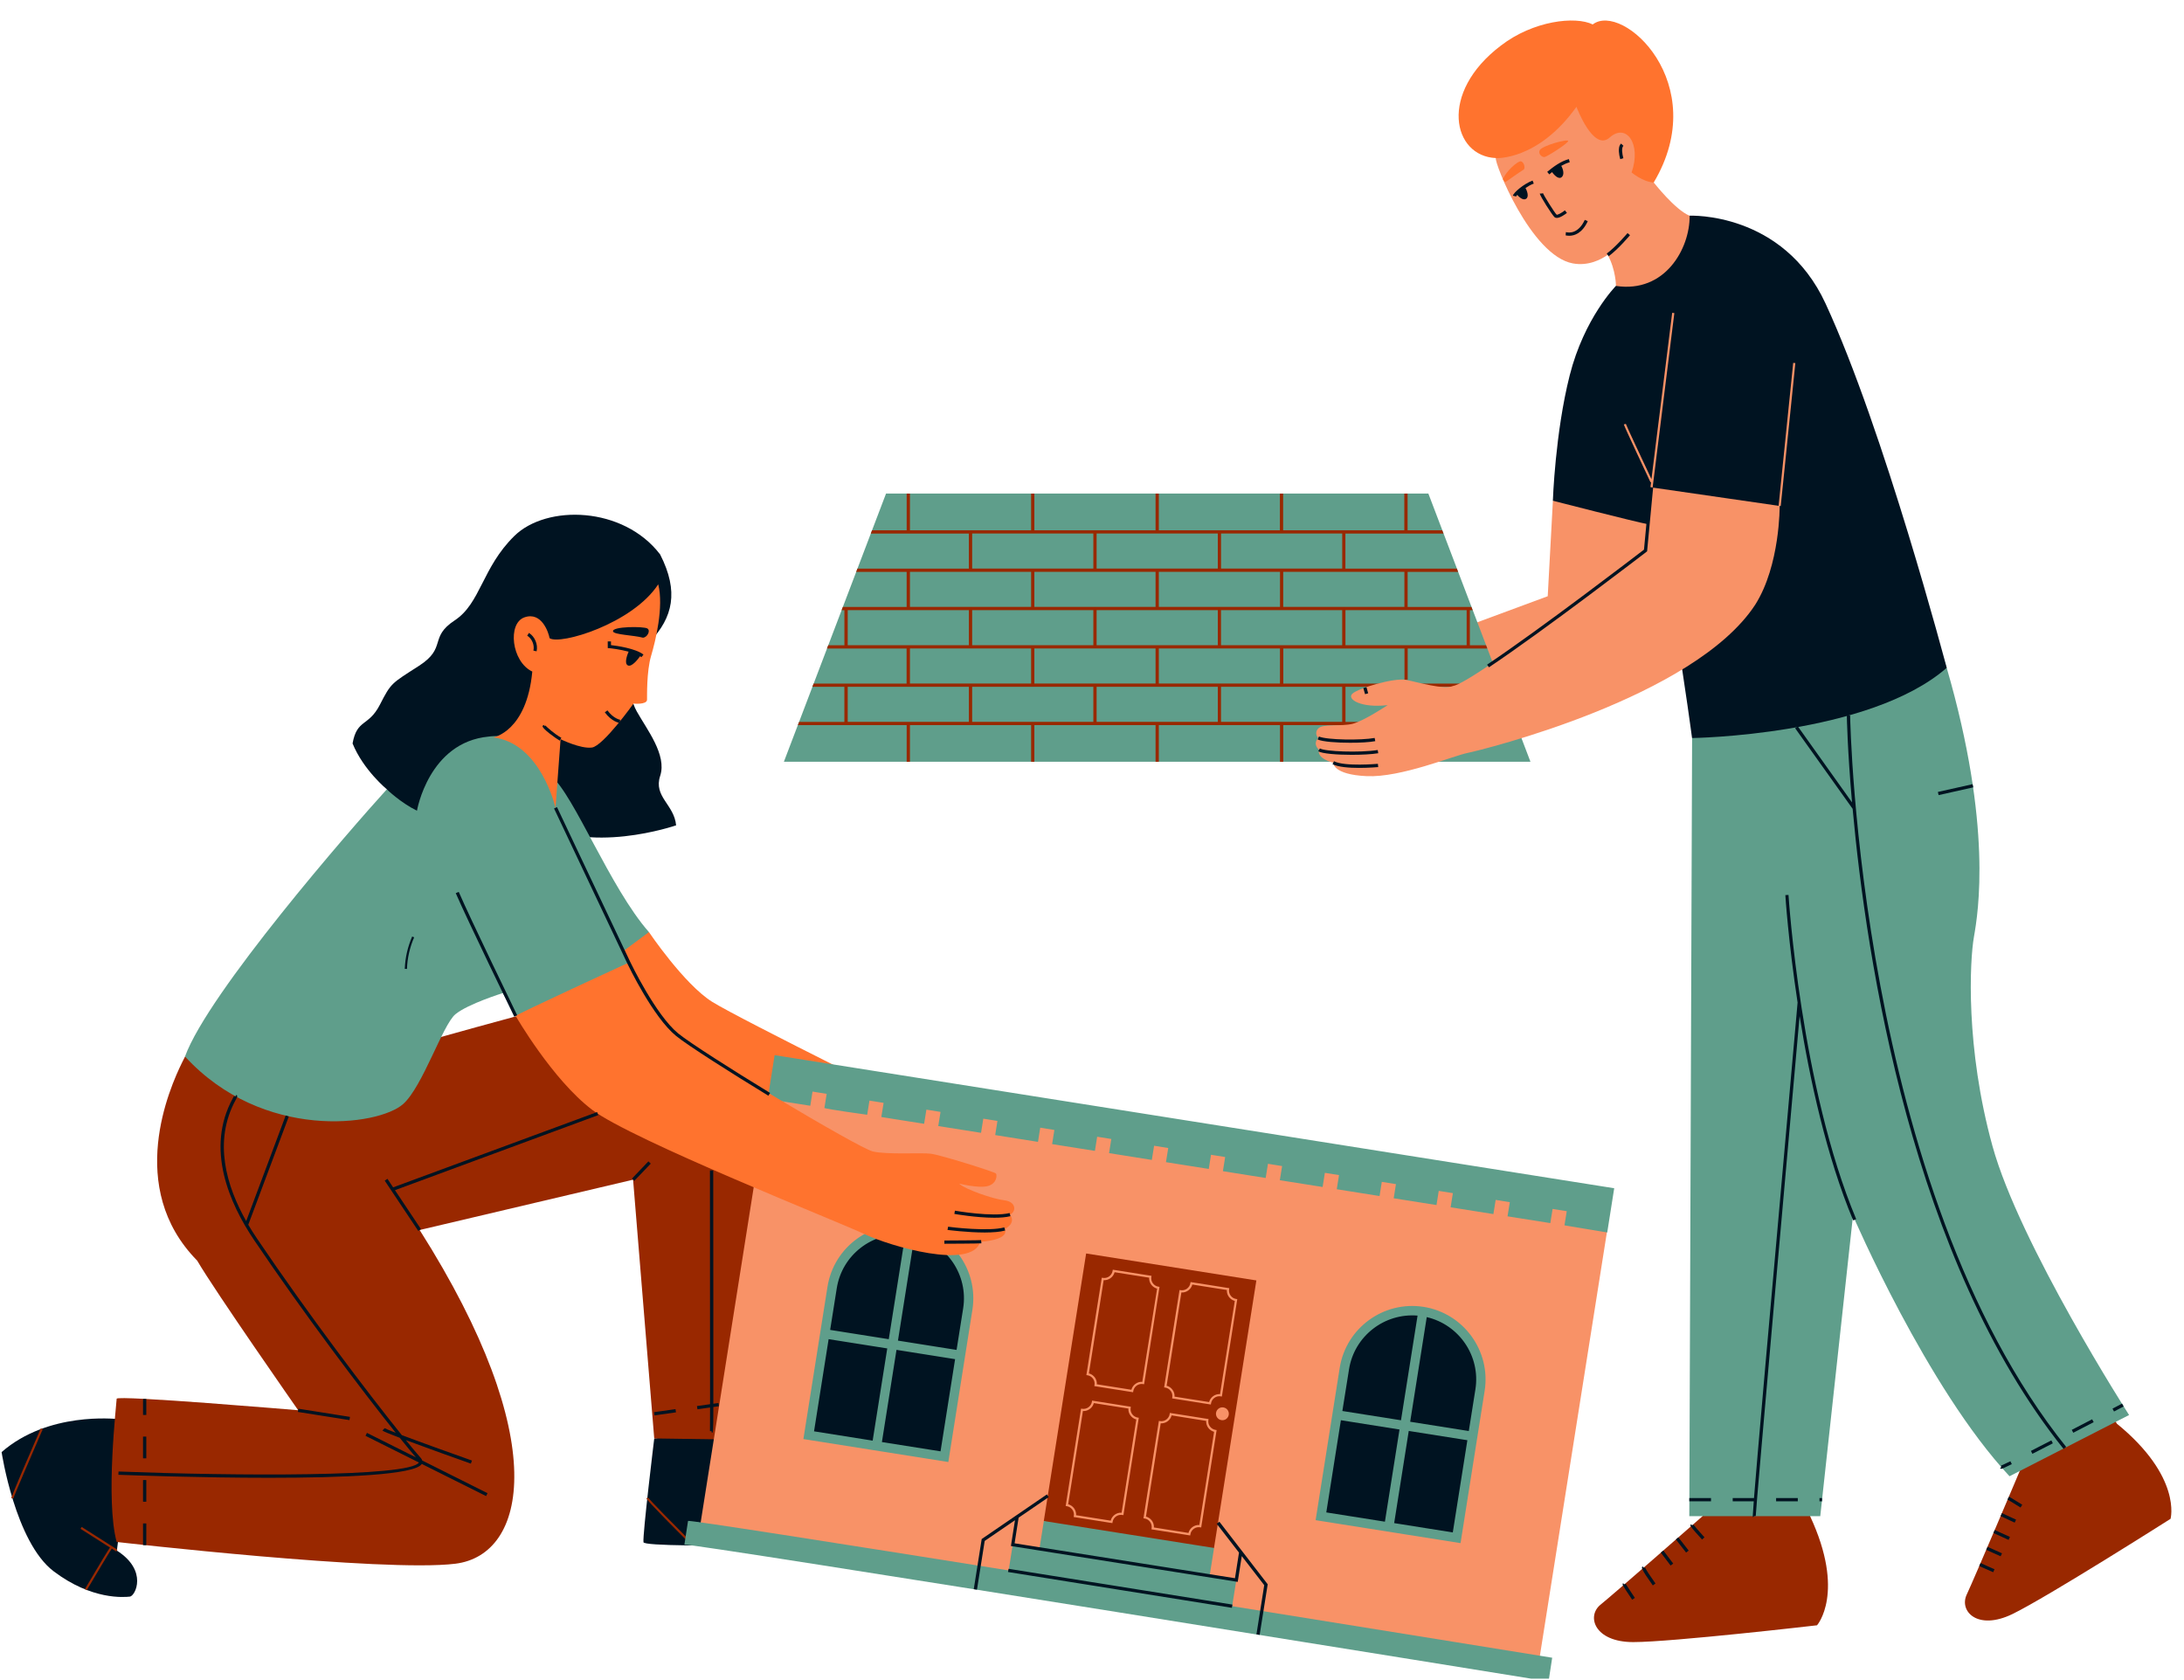 <svg xmlns="http://www.w3.org/2000/svg" xmlns:xlink="http://www.w3.org/1999/xlink" width="390" zoomAndPan="magnify" viewBox="0 0 292.5 225" height="300" preserveAspectRatio="xMidYMid meet" version="1.0"><defs><clipPath id="54c812c46d"><path d="M 24 81 L 286 81 L 286 224.809 L 24 224.809 Z M 24 81 " clip-rule="nonzero"/></clipPath></defs><path fill="#001321" d="M 108.895 189.969 L 124.039 206.539 C 124.039 206.539 86.309 207.551 86.18 206.539 C 86.051 205.527 87.621 192.648 87.621 192.648 Z M 15.801 190.043 C 15.383 190.031 6.449 189.027 0.215 194.469 C 0.215 194.469 2.027 206.504 7.168 210.418 C 12.312 214.328 16.664 213.898 17.391 213.824 C 18.117 213.754 19.855 210.34 15.652 207.66 L 15.945 205.344 Z M 15.801 190.043 " fill-opacity="1" fill-rule="nonzero"/><path fill="#992800" d="M 111.324 192.984 L 87.621 192.641 L 84.789 157.988 L 56.203 164.727 C 74.016 192.812 70.582 208.219 60.992 209.418 C 51.406 210.613 15.625 206.504 15.625 206.504 C 14.086 200.855 15.625 187.84 15.625 187.324 C 15.625 186.805 39.934 188.863 39.934 188.863 C 39.934 188.863 28.805 172.938 26.41 168.828 C 16.777 159.039 22.715 145.695 24.398 142.266 C 24.602 141.859 24.742 141.59 24.789 141.488 L 52.949 140.574 C 52.949 140.574 74.352 134.582 74.977 134.582 C 75.602 134.582 106.367 144.684 106.367 144.684 Z M 111.324 192.984 " fill-opacity="1" fill-rule="nonzero"/><path fill="#ff732e" d="M 84.211 128.914 L 83.535 127.352 L 82.727 124.836 L 86.918 124.836 C 86.918 124.836 91.637 131.828 95.383 134.168 C 99.133 136.512 125.836 149.699 125.836 149.699 C 125.836 149.699 122.691 160.477 114.188 157.465 C 105.688 154.453 84.469 142.336 84.469 138.453 C 84.477 134.562 84.211 128.914 84.211 128.914 Z M 221.488 24.43 C 229.355 11.184 217.297 0.199 213.312 3.273 C 211.004 2.133 205.363 2.75 201.008 6.109 C 192.625 12.457 194.559 20.926 200.336 21.168 C 200.336 21.168 217.535 29.957 221.488 24.43 Z M 221.488 24.43 " fill-opacity="1" fill-rule="nonzero"/><path fill="#f89267" d="M 223.551 67.477 L 223.551 79.352 L 199.441 94.398 L 195.906 84.059 L 207.285 79.848 L 207.977 67.059 Z M 215.211 165.02 L 214.188 160.617 L 104.41 142.824 L 102.812 147.184 L 93.809 204.082 L 206.215 221.875 Z M 215.211 165.02 " fill-opacity="1" fill-rule="nonzero"/><path fill="#5f9e8b" d="M 204.973 102.02 L 104.984 102.02 L 118.668 66.094 L 191.297 66.094 Z M 204.973 102.02 " fill-opacity="1" fill-rule="nonzero"/><path fill="#001321" d="M 88.41 74.25 C 90.969 79.266 90.086 82.695 87.086 85.902 C 84.086 89.109 83.918 92.832 85.277 95.266 C 86.637 97.703 89.34 101.102 88.418 103.902 C 87.492 106.707 90.293 107.727 90.551 110.531 C 90.551 110.531 78.566 114.691 71.348 109.762 C 64.125 104.832 63.703 115.629 58.438 113.164 C 53.172 110.699 51.824 105.719 51.824 105.719 C 51.824 105.719 48.668 103.137 47.219 99.566 C 47.812 96.254 49.348 97.359 50.875 94.383 C 52.402 91.406 52.402 91.562 56.141 89.152 C 59.879 86.734 57.414 85.375 60.898 83.082 C 64.383 80.789 64.555 76.027 68.887 71.777 C 73.207 67.535 83.473 67.789 88.41 74.25 Z M 108.301 192.09 C 108.582 192.125 126.637 195.391 126.48 195.113 C 126.316 194.832 129.77 177.797 129.59 173.73 C 129.41 169.664 127.445 166.207 122.309 165.02 C 117.172 163.836 113.113 165.887 111.332 173.16 C 109.547 180.43 108.309 191.648 108.309 191.648 M 176.961 203.133 C 176.961 203.133 194.891 206.242 194.82 206.027 C 194.75 205.812 198.25 185.254 198.395 183.57 C 198.535 181.883 196.777 176.355 190.578 175.617 C 184.379 174.875 180.648 179 179.781 184.016 C 178.914 189.031 176.961 203.133 176.961 203.133 Z M 176.961 203.133 " fill-opacity="1" fill-rule="nonzero"/><path fill="#992800" d="M 188.527 91.051 L 188.527 86.852 L 199.191 86.852 L 199.023 86.414 L 196.855 86.414 L 196.855 81.719 L 197.23 81.719 L 197.062 81.281 L 188.52 81.281 L 188.52 76.586 L 195.281 76.586 L 195.109 76.148 L 180.188 76.148 L 180.188 71.453 L 193.32 71.453 L 193.152 71.016 L 188.516 71.016 L 188.516 66.105 L 188.078 66.105 L 188.078 71.016 L 171.848 71.016 L 171.848 66.105 L 171.414 66.105 L 171.414 71.016 L 155.199 71.016 L 155.199 66.105 L 154.762 66.105 L 154.762 71.016 L 138.531 71.016 L 138.531 66.105 L 138.098 66.105 L 138.098 71.016 L 121.867 71.016 L 121.867 66.105 L 121.43 66.105 L 121.43 71.016 L 116.793 71.016 L 116.625 71.453 L 129.758 71.453 L 129.758 76.148 L 114.836 76.148 L 114.664 76.586 L 121.426 76.586 L 121.426 81.281 L 112.883 81.281 L 112.715 81.719 L 113.09 81.719 L 113.09 86.414 L 110.922 86.414 L 110.754 86.852 L 121.418 86.852 L 121.418 91.547 L 108.965 91.547 L 108.797 91.98 L 113.086 91.98 L 113.086 96.68 L 107.023 96.68 L 106.855 97.113 L 121.43 97.113 L 121.43 102.027 L 121.867 102.027 L 121.867 97.113 L 138.098 97.113 L 138.098 102.027 L 138.531 102.027 L 138.531 97.113 L 154.762 97.113 L 154.762 102.027 L 155.199 102.027 L 155.199 97.113 L 171.43 97.113 L 171.43 102.027 L 171.867 102.027 L 171.867 97.113 L 187.703 97.113 L 187.703 96.68 L 180.199 96.68 L 180.199 91.98 L 198.797 91.98 L 198.797 91.547 L 171.871 91.547 L 171.871 86.852 L 188.102 86.852 L 188.102 91.051 Z M 188.09 76.578 L 188.09 81.277 L 171.859 81.277 L 171.859 76.578 Z M 163.531 71.445 L 179.762 71.445 L 179.762 76.145 L 163.531 76.145 Z M 163.098 86.406 L 146.867 86.406 L 146.867 81.711 L 163.098 81.711 Z M 171.426 86.844 L 171.426 91.539 L 155.199 91.539 L 155.199 86.844 Z M 130.199 86.406 L 130.199 81.711 L 146.43 81.711 L 146.43 86.406 Z M 138.098 86.844 L 138.098 91.539 L 121.867 91.539 L 121.867 86.844 Z M 138.531 81.277 L 138.531 76.578 L 154.762 76.578 L 154.762 81.277 Z M 138.531 86.844 L 154.762 86.844 L 154.762 91.539 L 138.531 91.539 Z M 155.199 81.277 L 155.199 76.578 L 171.43 76.578 L 171.43 81.277 Z M 146.867 71.445 L 163.098 71.445 L 163.098 76.145 L 146.867 76.145 Z M 130.199 71.445 L 146.43 71.445 L 146.43 76.145 L 130.199 76.145 Z M 121.867 76.578 L 138.098 76.578 L 138.098 81.277 L 121.867 81.277 Z M 113.531 86.406 L 113.531 81.711 L 129.762 81.711 L 129.762 86.406 Z M 129.762 96.672 L 113.531 96.672 L 113.531 91.977 L 129.762 91.977 Z M 146.43 96.672 L 130.199 96.672 L 130.199 91.977 L 146.43 91.977 Z M 163.098 96.672 L 146.867 96.672 L 146.867 91.977 L 163.098 91.977 Z M 179.758 91.977 L 179.758 96.672 L 163.527 96.672 L 163.527 91.977 Z M 179.758 86.406 L 163.527 86.406 L 163.527 81.711 L 179.758 81.711 Z M 180.195 86.406 L 180.195 81.711 L 196.426 81.711 L 196.426 86.406 Z M 145.465 167.871 L 168.262 171.48 L 162.59 207.312 L 154.508 209.648 L 139.793 203.703 Z M 242.422 203.047 C 247.207 213.305 243.352 217.664 243.352 217.664 C 243.352 217.664 223.922 219.914 218.734 219.914 C 213.543 219.914 212.445 216.449 214.359 214.902 C 216.27 213.359 228.027 203.047 228.027 203.047 C 228.992 199.988 230.125 196.582 232.477 194.41 C 233.117 193.816 233.938 193.242 234.777 193.434 C 235.262 193.543 235.645 193.891 235.992 194.242 C 237.004 195.273 237.84 196.473 238.461 197.773 C 238.871 198.625 239.312 199.621 240.223 199.844 C 240.445 199.895 240.672 199.895 240.887 199.961 C 241.391 200.109 241.734 200.609 241.855 201.129 C 241.98 201.645 242.488 202.52 242.422 203.047 Z M 290.699 203.406 C 290.699 203.406 274.195 213.891 269.52 216.16 C 264.848 218.422 262.352 215.781 263.398 213.555 C 264.445 211.328 270.535 196.926 270.535 196.926 C 270.07 193.754 269.609 190.195 270.777 187.207 C 271.098 186.398 271.582 185.523 272.43 185.324 C 272.91 185.215 273.41 185.359 273.871 185.527 C 275.23 186.016 276.504 186.73 277.637 187.633 C 278.367 188.219 279.207 188.93 280.125 188.727 C 280.344 188.68 280.547 188.574 280.77 188.539 C 281.293 188.457 281.82 188.754 282.152 189.172 C 282.484 189.586 283.324 190.148 283.492 190.648 C 292.273 197.805 290.699 203.406 290.699 203.406 Z M 10.941 204.492 L 15.73 207.539 L 15.574 207.785 L 14.969 207.398 C 14.59 207.953 12.812 210.941 11.621 212.961 L 11.371 212.816 C 13.703 208.863 14.457 207.637 14.73 207.254 L 10.785 204.742 Z M 5.461 191.289 L 5.727 191.402 C 4.184 194.957 1.863 200.344 1.801 200.652 L 1.684 200.629 L 1.516 200.68 C 1.496 200.609 1.465 200.484 5.461 191.289 Z M 86.828 200.582 C 86.988 200.867 90.508 204.438 92.832 206.766 L 92.629 206.969 C 86.527 200.855 86.547 200.703 86.559 200.609 L 86.703 200.629 Z M 86.828 200.582 " fill-opacity="1" fill-rule="nonzero"/><g clip-path="url(#54c812c46d)"><path fill="#5f9e8b" d="M 73.801 103.91 C 76.859 106.402 81.699 118.906 86.91 124.828 L 83.527 127.344 L 84.203 128.91 L 81.52 136.949 L 69.059 136.059 L 67.344 132.996 C 67.344 132.996 62.707 134.43 61 135.824 C 59.289 137.227 56.617 145.516 53.996 147.855 C 50.68 150.816 35.191 152.84 24.777 141.492 C 27.887 132.941 46.988 111 51.805 105.711 C 51.805 105.711 53.66 107.512 55.844 108.57 C 55.844 108.57 57.406 99.395 65.457 98.645 C 65.461 98.656 71.395 97.562 73.801 103.91 Z M 226.621 98.84 L 226.246 203.047 L 243.785 203.047 L 248.168 162.812 C 248.168 162.812 258.082 185.883 269.133 197.703 L 285.145 189.504 C 285.145 189.504 270.465 166.625 266.844 153.465 C 263.223 140.312 263.793 128.684 264.371 125.438 C 264.938 122.195 266.863 110.598 260.719 89.438 C 254.578 68.273 226.621 98.84 226.621 98.84 Z M 198.836 186.266 L 195.609 206.66 L 176.199 203.586 L 179.426 183.191 C 180.273 177.84 185.312 174.176 190.664 175.02 C 196.016 175.867 199.684 180.914 198.836 186.266 Z M 179.781 188.965 L 187.633 190.207 L 189.852 176.191 C 185.422 175.82 181.375 178.926 180.672 183.391 Z M 185.48 203.789 L 187.434 191.445 L 179.582 190.199 L 177.629 202.547 Z M 196.523 192.879 L 188.672 191.637 L 186.719 203.98 L 194.57 205.227 Z M 191.082 176.391 L 188.863 190.406 L 196.715 191.648 L 197.598 186.074 C 198.309 181.609 195.414 177.402 191.082 176.391 Z M 130.234 175.402 L 127.008 195.797 L 107.598 192.723 L 110.824 172.328 C 111.672 166.973 116.711 163.312 122.062 164.156 C 127.414 165.012 131.078 170.055 130.234 175.402 Z M 111.18 178.105 L 119.031 179.348 L 121.25 165.336 C 116.82 164.965 112.77 168.066 112.066 172.531 Z M 116.875 192.934 L 118.828 180.586 L 110.977 179.344 L 109.023 191.688 Z M 127.914 182.023 L 120.066 180.777 L 118.113 193.125 L 125.965 194.367 Z M 122.48 165.527 L 120.262 179.539 L 128.113 180.785 L 128.996 175.211 C 129.699 170.746 126.812 166.539 122.48 165.527 Z M 103.742 141.309 L 102.812 147.184 L 108.52 148.086 L 108.82 146.188 L 110.715 146.492 L 110.41 148.387 C 110.609 148.527 116.141 149.293 116.141 149.293 L 116.445 147.398 L 118.34 147.699 L 118.035 149.594 L 123.766 150.504 L 124.07 148.605 L 125.965 148.91 L 125.66 150.805 L 131.391 151.711 L 131.691 149.816 L 133.586 150.117 L 133.285 152.012 L 139.016 152.922 L 139.316 151.023 L 141.211 151.328 L 140.91 153.223 L 146.641 154.129 L 146.941 152.234 L 148.836 152.535 L 148.535 154.43 L 154.262 155.34 L 154.566 153.441 L 156.461 153.746 L 156.156 155.641 L 161.887 156.547 L 162.191 154.652 L 164.086 154.953 L 163.781 156.848 L 169.512 157.758 L 169.816 155.859 L 171.711 156.164 L 171.406 158.059 L 177.137 158.965 L 177.438 157.07 L 179.332 157.371 L 179.031 159.266 L 184.762 160.176 L 185.062 158.277 L 186.957 158.582 L 186.656 160.477 L 192.387 161.383 L 192.688 159.488 L 194.582 159.789 L 194.281 161.684 L 200.008 162.594 L 200.312 160.695 L 202.207 161 L 201.902 162.895 L 207.633 163.801 L 207.938 161.906 L 209.832 162.207 L 209.527 164.102 L 215.254 165.055 L 216.188 159.133 Z M 165.578 211.609 L 162.004 211.043 L 162.598 207.309 L 139.801 203.699 L 139.207 207.434 L 135.633 206.871 L 135.086 210.316 C 111.918 206.629 92.172 203.527 92.148 203.688 L 91.66 206.867 C 91.719 206.488 207.395 225.188 207.395 225.188 L 207.883 222.008 C 207.883 222.008 188.172 218.82 165.02 215.105 Z M 165.578 211.609 " fill-opacity="1" fill-rule="nonzero"/></g><path fill="#001321" d="M 260.719 89.438 C 250.312 98.527 226.613 98.84 226.613 98.84 C 226.613 98.84 222.883 70.633 220.867 70.242 C 218.844 69.855 207.973 67.059 207.973 67.059 C 207.973 67.059 208.277 57.969 210.227 50.273 C 212.172 42.578 216.422 38.285 216.422 38.285 L 226.293 28.887 C 226.293 28.887 238.777 28.301 244.488 40.641 C 252.301 57.504 260.719 89.438 260.719 89.438 Z M 260.719 89.438 " fill-opacity="1" fill-rule="nonzero"/><path fill="#f89267" d="M 226.293 28.895 C 226.324 33.324 222.98 39.281 216.422 38.293 C 216.422 38.293 216.422 36.125 215.312 34.133 C 214.449 34.742 212.742 35.66 210.648 35.277 C 205.012 34.234 200.113 21.77 200.336 21.176 C 200.336 21.176 205.973 21.535 211.133 14.305 C 211.133 14.305 213.395 20.391 215.59 18.414 C 217.785 16.438 219.859 19.246 218.52 23.098 C 218.52 23.098 220.02 24.371 221.48 24.438 C 221.488 24.43 224.324 28.098 226.293 28.895 Z M 163.852 188.488 C 163.383 188.41 162.941 188.73 162.863 189.203 C 162.789 189.672 163.109 190.113 163.578 190.188 C 164.051 190.266 164.492 189.945 164.566 189.473 C 164.641 189.004 164.324 188.562 163.852 188.488 Z M 221.051 64.59 C 220.691 63.828 217.555 57.16 217.473 56.84 L 217.75 56.77 C 217.82 57.016 219.785 61.219 221.176 64.168 C 221.699 60.004 223.57 45.012 223.953 41.895 L 224.242 41.93 C 223.797 45.559 221.332 65.293 221.332 65.293 L 221.039 65.258 C 221.039 65.258 221.074 65 221.129 64.555 Z M 238.492 67.773 L 238.348 67.758 C 238.348 67.758 238.422 75.684 235.086 80.969 C 226.926 93.477 198.445 100.449 196.547 100.836 C 194.645 101.211 187.637 104.148 183.047 103.945 C 178.457 103.734 178.559 102.148 178.559 102.148 C 176.18 101.492 176.66 100.422 176.66 100.422 C 175.73 99.527 176.555 98.848 176.555 98.848 C 176.555 98.848 175.934 98.215 176.555 97.555 C 177.176 96.898 179.629 97.312 181.148 96.934 C 182.664 96.555 185.848 94.43 185.848 94.43 C 182.285 94.859 180.32 93.633 181.125 92.895 C 181.926 92.156 186.707 90.746 188.305 91.051 C 189.902 91.359 193.34 92.402 194.594 91.871 C 197.262 91.516 220.383 73.727 220.383 73.727 C 220.383 73.727 221.188 65.629 221.188 65.273 L 238.207 67.738 L 240.16 48.598 L 240.449 48.629 Z M 155.293 172.34 L 155.148 172.316 C 154.523 172.219 154.102 171.629 154.199 171.008 L 154.223 170.863 L 149.035 170.043 L 149.012 170.188 C 148.91 170.812 148.332 171.242 147.703 171.137 L 147.559 171.113 L 145.496 184.156 L 145.641 184.18 C 145.941 184.227 146.203 184.387 146.383 184.637 C 146.562 184.887 146.633 185.184 146.586 185.488 L 146.562 185.633 L 151.754 186.453 L 151.777 186.309 C 151.824 186.004 151.984 185.742 152.234 185.562 C 152.484 185.383 152.781 185.312 153.086 185.359 L 153.23 185.383 Z M 152.984 185.059 C 152.652 185.035 152.336 185.133 152.066 185.332 C 151.801 185.527 151.609 185.801 151.527 186.121 L 146.902 185.387 C 146.918 185.059 146.824 184.738 146.629 184.469 C 146.43 184.203 146.156 184.012 145.836 183.93 L 147.812 171.445 C 148.492 171.484 149.102 171.039 149.277 170.379 L 153.902 171.113 C 153.867 171.789 154.309 172.402 154.969 172.578 Z M 164.816 173.508 C 164.637 173.262 164.566 172.961 164.613 172.66 L 164.637 172.516 L 159.449 171.695 L 159.426 171.84 C 159.324 172.461 158.738 172.887 158.117 172.785 L 157.973 172.762 L 155.91 185.809 L 156.055 185.828 C 156.355 185.875 156.617 186.039 156.797 186.285 C 156.977 186.527 157.047 186.828 157 187.133 L 156.977 187.277 L 162.168 188.098 L 162.191 187.953 C 162.289 187.328 162.871 186.898 163.496 187.004 L 163.645 187.027 L 165.707 173.984 L 165.562 173.961 C 165.266 173.922 164.996 173.758 164.816 173.508 Z M 163.398 186.707 C 162.73 186.66 162.109 187.113 161.934 187.77 L 157.309 187.039 C 157.328 186.707 157.234 186.387 157.035 186.121 C 156.84 185.852 156.566 185.66 156.246 185.582 L 158.223 173.094 C 158.883 173.141 159.512 172.688 159.688 172.031 L 164.312 172.762 C 164.293 173.094 164.387 173.414 164.586 173.684 C 164.781 173.949 165.055 174.141 165.375 174.223 Z M 151.43 188.539 L 151.449 188.395 L 146.262 187.574 L 146.238 187.719 C 146.141 188.34 145.547 188.766 144.93 188.668 L 144.785 188.645 L 142.723 201.688 L 142.867 201.711 C 143.488 201.809 143.914 202.395 143.816 203.016 L 143.793 203.164 L 148.98 203.98 L 149.004 203.836 C 149.102 203.215 149.684 202.785 150.312 202.891 L 150.457 202.914 L 152.52 189.871 L 152.375 189.848 C 151.754 189.746 151.328 189.16 151.43 188.539 Z M 150.215 202.586 C 149.539 202.539 148.922 202.996 148.75 203.652 L 144.125 202.918 C 144.164 202.246 143.715 201.629 143.059 201.453 L 145.035 188.969 C 145.359 188.992 145.688 188.895 145.953 188.695 C 146.223 188.496 146.414 188.227 146.492 187.906 L 151.121 188.637 C 151.102 188.969 151.195 189.289 151.395 189.555 C 151.59 189.824 151.863 190.016 152.184 190.098 Z M 161.84 190.188 L 161.863 190.043 L 156.676 189.223 L 156.652 189.371 C 156.605 189.672 156.441 189.934 156.199 190.113 C 155.953 190.293 155.652 190.363 155.352 190.316 L 155.207 190.293 L 153.141 203.336 L 153.289 203.359 C 153.59 203.406 153.852 203.57 154.031 203.82 C 154.211 204.07 154.281 204.367 154.234 204.668 L 154.211 204.812 L 159.402 205.633 L 159.426 205.488 C 159.469 205.184 159.633 204.926 159.883 204.742 C 160.133 204.562 160.43 204.492 160.73 204.539 L 160.875 204.562 L 162.941 191.52 L 162.793 191.496 C 162.168 191.391 161.742 190.812 161.84 190.188 Z M 160.629 204.23 C 160.301 204.211 159.977 204.309 159.707 204.504 C 159.441 204.703 159.25 204.977 159.168 205.297 L 154.543 204.562 C 154.559 204.23 154.469 203.914 154.27 203.645 C 154.07 203.379 153.797 203.188 153.48 203.105 L 155.453 190.621 C 155.781 190.637 156.105 190.543 156.375 190.348 C 156.641 190.148 156.832 189.875 156.914 189.555 L 161.539 190.289 C 161.504 190.961 161.945 191.578 162.602 191.754 Z M 160.629 204.23 " fill-opacity="1" fill-rule="nonzero"/><path fill="#ff732e" d="M 210.023 18.887 C 209.988 19.211 207.227 20.965 206.867 21.031 C 206.508 21.094 205.965 20.578 206.215 20.117 C 206.57 19.473 210.051 18.559 210.023 18.887 Z M 201.543 24.383 C 201.777 24.359 202.836 23.473 204.082 22.699 C 204.332 22.418 204.035 21.562 203.617 21.609 C 203.207 21.656 201.828 22.785 201.27 23.988 Z M 73.605 85.465 C 73.48 84.746 72.562 81.875 70.25 82.672 C 67.938 83.469 68.496 88.617 71.289 89.938 C 70.535 98 66.062 98.758 66.062 98.758 C 72.445 99.516 74.398 108.18 74.398 108.18 L 75.078 98.996 C 75.078 98.996 77.754 100.316 79.27 100.113 C 80.785 99.918 84.844 94.227 84.844 94.227 C 84.844 94.227 86.625 94.406 86.656 93.719 C 86.672 93.324 86.574 89.941 87.207 87.816 C 87.777 85.898 88.922 81.277 88.156 78.254 C 84.699 83.547 74.965 86.426 73.605 85.465 Z M 69.066 136.062 C 69.066 136.062 73.969 144.578 79.309 148.629 C 84.656 152.68 112.324 163.633 115.77 165.27 C 119.215 166.91 130.164 170.102 131.285 166.305 C 131.285 166.305 135.266 166.113 134.559 164.586 C 134.559 164.586 136.156 163.875 135.266 162.668 C 136.156 162.242 136.082 160.93 134.523 160.75 C 132.961 160.57 129.199 159.254 128.457 158.512 C 128.457 158.512 131.117 159.188 132.328 158.832 C 133.535 158.477 133.535 157.379 133.391 157.164 C 133.25 156.949 126.031 154.691 124.684 154.512 C 123.336 154.332 118.844 154.668 116.891 154.203 C 114.938 153.738 93.781 141.074 90.695 138.559 C 87.609 136.035 84.215 128.91 84.215 128.91 C 84.215 128.91 68.984 135.918 69.066 136.062 Z M 69.066 136.062 " fill-opacity="1" fill-rule="nonzero"/><path fill="#001321" d="M 82.102 84.559 C 81.93 83.879 86.23 83.863 86.707 84.172 C 87.184 84.477 86.648 85.402 86.094 85.398 C 84.879 85.066 82.215 85.008 82.102 84.559 Z M 55.465 125.539 L 55.199 125.422 C 54.602 126.797 54.27 128.25 54.211 129.75 L 54.504 129.762 C 54.555 128.305 54.879 126.879 55.465 125.539 Z M 208.5 29.184 C 208.941 29.184 209.562 28.742 209.855 28.516 L 209.586 28.172 C 209.145 28.523 208.605 28.797 208.484 28.754 C 208.215 28.527 206.734 26.141 206.656 25.879 L 206.441 25.918 L 206.223 25.918 C 206.223 26.219 207.906 28.836 208.199 29.086 C 208.277 29.156 208.383 29.184 208.5 29.184 Z M 209.789 31.098 L 209.719 31.086 L 209.684 31.52 C 209.789 31.543 209.957 31.574 210.168 31.574 C 210.824 31.574 211.883 31.277 212.645 29.625 L 212.25 29.445 C 211.383 31.316 210.145 31.184 209.789 31.098 Z M 218.305 31.496 L 217.973 31.219 C 217.953 31.234 216.426 33.055 215.188 33.957 L 215.445 34.312 C 216.73 33.375 218.238 31.574 218.305 31.496 Z M 207.859 23.051 C 208.109 23.383 208.676 24.035 209.098 23.762 C 209.57 23.453 209.359 22.68 209.098 22.211 C 209.465 22.008 209.836 21.836 210.23 21.727 L 210.117 21.309 C 209.035 21.598 208.082 22.301 207.215 23.016 L 207.496 23.355 C 207.617 23.25 207.738 23.152 207.859 23.051 Z M 203.199 26.098 C 203.449 26.391 204.004 26.895 204.402 26.617 C 204.809 26.332 204.508 25.535 204.309 25.176 C 204.648 24.945 205.023 24.73 205.414 24.586 L 205.258 24.18 C 204.031 24.652 202.719 25.789 202.617 26.207 L 203.043 26.312 C 203.062 26.266 203.117 26.191 203.199 26.098 Z M 216.996 21.312 L 217.414 21.191 C 217.328 20.883 217.27 20.57 217.25 20.25 C 217.234 19.895 217.285 19.664 217.422 19.523 L 217.102 19.227 C 216.809 19.535 216.805 19.977 216.816 20.281 C 216.84 20.629 216.898 20.977 216.996 21.312 Z M 220.594 73.836 L 221.402 65.293 L 220.965 65.25 L 220.176 73.609 C 219.078 74.453 206.34 84.215 199.168 89.012 L 199.41 89.371 C 206.883 84.375 220.383 74 220.52 73.895 Z M 239.109 119.875 C 239.113 120 239.504 126.066 240.754 134.301 L 240.746 134.301 C 236.637 180.309 235.312 195.543 234.91 200.621 L 232.059 200.621 L 232.059 201.059 L 234.879 201.059 C 234.715 203.133 234.742 203.164 234.766 203.191 L 234.93 203.047 L 235.145 203.035 C 235.133 202.141 240.078 146.633 241.02 136.07 C 242.379 144.539 244.617 154.891 248.195 163.441 L 248.598 163.273 C 241.184 145.578 239.551 120.109 239.531 119.852 Z M 247.344 95.828 C 247.344 95.992 247.422 100.418 248.039 107.461 L 240.777 97.273 L 240.422 97.527 L 248.121 108.32 C 249.957 128.543 256.082 168.73 276.375 194.051 L 276.719 193.777 C 248.953 159.129 247.789 96.453 247.785 95.824 Z M 264.277 105.445 L 264.184 105.02 L 259.539 106.059 L 259.633 106.484 Z M 268.008 196.707 C 268.152 196.707 268.473 196.559 269.441 196.082 L 269.25 195.695 C 268.25 196.184 268.047 196.258 268 196.27 L 268.023 196.484 L 267.863 196.629 C 267.91 196.672 267.938 196.707 268.008 196.707 Z M 272 194.309 L 272.195 194.699 C 273.047 194.266 273.98 193.789 274.934 193.293 L 274.738 192.902 C 273.785 193.398 272.848 193.875 272 194.309 Z M 277.469 191.492 L 277.672 191.879 L 280.402 190.461 L 280.199 190.074 Z M 284.207 187.977 L 282.926 188.648 L 283.129 189.031 L 284.414 188.359 Z M 243.68 201.059 L 244.023 201.059 L 244.023 200.621 L 243.68 200.621 Z M 237.871 201.059 L 240.777 201.059 L 240.777 200.621 L 237.871 200.621 Z M 226.246 201.059 L 229.152 201.059 L 229.152 200.621 L 226.246 200.621 Z M 184.188 99.258 L 184.105 98.828 C 182.348 99.16 177.746 99.109 176.645 98.637 L 176.473 99.039 C 177.188 99.34 179.023 99.473 180.793 99.473 C 182.141 99.48 183.453 99.398 184.188 99.258 Z M 176.777 100.234 L 176.543 100.609 C 177.055 100.926 179.035 101.09 181.023 101.09 C 182.355 101.09 183.688 101.02 184.586 100.875 L 184.516 100.445 C 182.09 100.828 177.422 100.645 176.777 100.234 Z M 178.66 101.949 L 178.461 102.34 C 179.234 102.734 180.711 102.84 182.02 102.84 C 183.336 102.84 184.488 102.734 184.582 102.73 L 184.539 102.293 C 184.492 102.293 180.09 102.688 178.66 101.949 Z M 183.238 92.848 L 183.008 92.023 L 182.586 92.141 L 182.82 92.965 Z M 265.074 209.727 C 265.496 209.922 266.945 210.555 266.945 210.555 L 267.117 210.156 C 267.117 210.156 265.684 209.535 265.258 209.328 Z M 266.016 207.559 L 267.941 208.422 L 268.125 208.027 L 266.195 207.16 Z M 266.973 205.301 L 269.008 206.227 L 269.188 205.832 L 267.152 204.906 Z M 267.938 203.039 L 269.824 203.914 L 270.008 203.516 L 268.117 202.645 Z M 268.855 200.809 L 270.609 201.891 L 270.836 201.52 L 269.082 200.438 Z M 217.531 212.195 L 217.387 212.031 C 217.219 212.18 217.219 212.18 218.594 214.234 L 218.953 213.992 C 218.512 213.328 217.781 212.223 217.723 212.109 Z M 220.133 209.941 L 219.988 209.777 C 219.824 209.918 219.715 210.016 221.359 212.324 L 221.715 212.066 C 221.074 211.172 220.383 210.133 220.336 209.941 Z M 222.422 207.922 L 223.742 209.66 L 224.09 209.398 L 222.773 207.66 Z M 224.445 206.16 L 225.816 207.922 L 226.16 207.656 L 224.789 205.895 Z M 226.621 204.277 L 226.473 204.117 L 226.398 204.273 C 226.395 204.383 226.387 204.457 227.957 206.18 L 228.277 205.883 C 227.613 205.156 226.887 204.324 226.812 204.199 Z M 69.262 135.965 C 69.199 135.836 62.895 122.84 61.441 119.445 L 61.039 119.613 C 62.5 123.02 68.809 136.023 68.875 136.156 Z M 84.406 128.82 L 74.598 108.09 L 74.203 108.273 L 84.004 129.008 C 84.145 129.297 87.453 136.211 90.543 138.73 C 92.117 140.016 97.891 143.68 102.91 146.742 L 103.137 146.371 C 98.129 143.316 92.379 139.668 90.824 138.395 C 87.812 135.93 84.438 128.891 84.406 128.82 Z M 56.367 195.27 C 55.879 194.723 55.195 193.898 54.352 192.863 C 57.258 193.949 61.371 195.414 63.062 196.012 L 63.207 195.602 C 60.25 194.555 56.281 193.129 53.812 192.195 C 49.348 186.648 41.258 175.996 34.414 165.859 C 34.016 165.277 33.629 164.66 33.25 164.023 L 38.672 149.539 L 38.266 149.387 L 32.973 163.535 C 30.34 158.871 28.516 152.855 31.578 147.277 C 31.758 146.949 31.863 146.754 31.648 146.633 L 31.52 146.859 L 31.332 146.801 C 31.316 146.848 31.262 146.938 31.191 147.066 C 27.484 153.816 30.707 161.145 34.051 166.102 C 40.664 175.898 48.445 186.184 53.004 191.887 C 52.172 191.566 51.621 191.34 51.516 191.266 L 51.219 191.586 C 51.324 191.688 52.242 192.062 53.539 192.555 C 54.414 193.648 55.152 194.535 55.703 195.176 L 49.145 191.898 L 48.953 192.289 L 56.105 195.863 C 54.875 197.832 31.438 197.664 15.875 197.07 L 15.855 197.508 C 17.785 197.582 26.918 197.91 36.047 197.91 C 45.824 197.91 55.602 197.531 56.488 196.055 L 65.102 200.359 L 65.293 199.973 L 56.543 195.594 C 56.52 195.496 56.473 195.387 56.367 195.27 Z M 39.969 188.66 L 39.898 189.09 L 46.801 190.184 L 46.871 189.754 Z M 52.652 159.016 L 51.887 157.871 L 51.527 158.117 L 56.02 164.852 L 56.379 164.609 L 52.898 159.391 L 80.117 149.34 L 79.969 148.934 Z M 84.633 157.844 L 84.945 158.145 L 87.156 155.836 L 86.84 155.535 Z M 19.156 206.93 L 19.594 206.93 L 19.594 204.023 L 19.156 204.023 Z M 19.594 187.359 L 19.156 187.359 L 19.156 189.492 L 19.594 189.492 Z M 19.156 201.117 L 19.594 201.117 L 19.594 198.211 L 19.156 198.211 Z M 19.594 192.398 L 19.156 192.398 L 19.156 195.305 L 19.594 195.305 Z M 87.59 189.125 L 87.656 189.555 L 90.531 189.145 L 90.469 188.715 Z M 96.223 187.895 L 95.535 187.992 C 95.535 187.477 95.535 186.887 95.535 186.219 C 95.535 182.945 95.535 178.574 95.535 174.211 C 95.531 165.48 95.52 156.75 95.52 156.75 L 95.082 156.75 C 95.094 165.824 95.105 181.129 95.098 188.055 L 93.344 188.305 L 93.41 188.734 L 95.098 188.492 C 95.098 190.383 95.094 191.555 95.086 191.652 L 95.305 191.676 L 95.332 191.891 C 95.508 191.871 95.531 191.863 95.535 188.43 L 96.285 188.324 Z M 131.395 166.078 C 131.07 166.109 128.039 166.125 126.48 166.133 L 126.48 166.566 C 126.668 166.566 131.012 166.551 131.438 166.508 Z M 134.621 164.793 L 134.504 164.375 C 132.477 164.953 127.371 164.352 126.98 164.285 L 126.938 164.5 L 126.898 164.715 C 126.934 164.719 129.543 165.062 131.895 165.062 C 132.938 165.055 133.93 164.992 134.621 164.793 Z M 135.324 162.875 L 135.219 162.453 C 132.93 163.016 127.938 162.148 127.891 162.137 L 127.816 162.57 C 127.973 162.598 130.75 163.082 133.141 163.082 C 133.949 163.086 134.719 163.027 135.324 162.875 Z M 81.613 86.809 C 81.77 86.816 83.023 86.961 84.188 87.273 C 83.988 87.734 83.582 88.848 84.082 89.109 C 84.586 89.379 85.418 88.32 85.73 87.883 C 85.789 87.926 85.855 87.965 85.906 88.008 L 86.18 87.668 C 85.152 86.84 82.594 86.484 81.828 86.395 L 81.828 85.902 L 81.391 85.902 L 81.398 86.797 Z M 82.996 96.824 L 83.059 96.395 C 83.047 96.395 82.164 96.25 81.352 95.137 L 81 95.395 C 81.926 96.66 82.953 96.816 82.996 96.824 Z M 74.977 99.191 L 75.18 98.805 C 74.25 98.305 73.152 97.293 73.039 97.16 L 72.867 97.277 L 72.934 97.074 L 72.664 97.195 C 72.512 97.543 74.562 98.969 74.977 99.191 Z M 71.441 87.133 L 71.867 87.227 C 72.07 86.309 71.641 85.27 70.848 84.762 L 70.609 85.129 C 71.258 85.543 71.605 86.387 71.441 87.133 Z M 162.957 204.07 L 165.938 207.93 L 165.398 211.359 L 135.883 206.684 L 136.422 203.254 L 140.449 200.5 L 140.207 200.141 L 131.555 206.059 L 131.477 206.109 L 130.414 212.828 L 130.844 212.898 L 131.879 206.367 L 135.934 203.594 L 135.391 207.047 L 165.766 211.852 L 166.309 208.398 L 169.316 212.289 L 168.273 218.879 L 168.703 218.949 L 169.781 212.172 L 163.316 203.797 Z M 135.004 210.527 L 164.984 215.324 L 165.055 214.891 L 135.074 210.098 Z M 135.004 210.527 " fill-opacity="1" fill-rule="nonzero"/></svg>